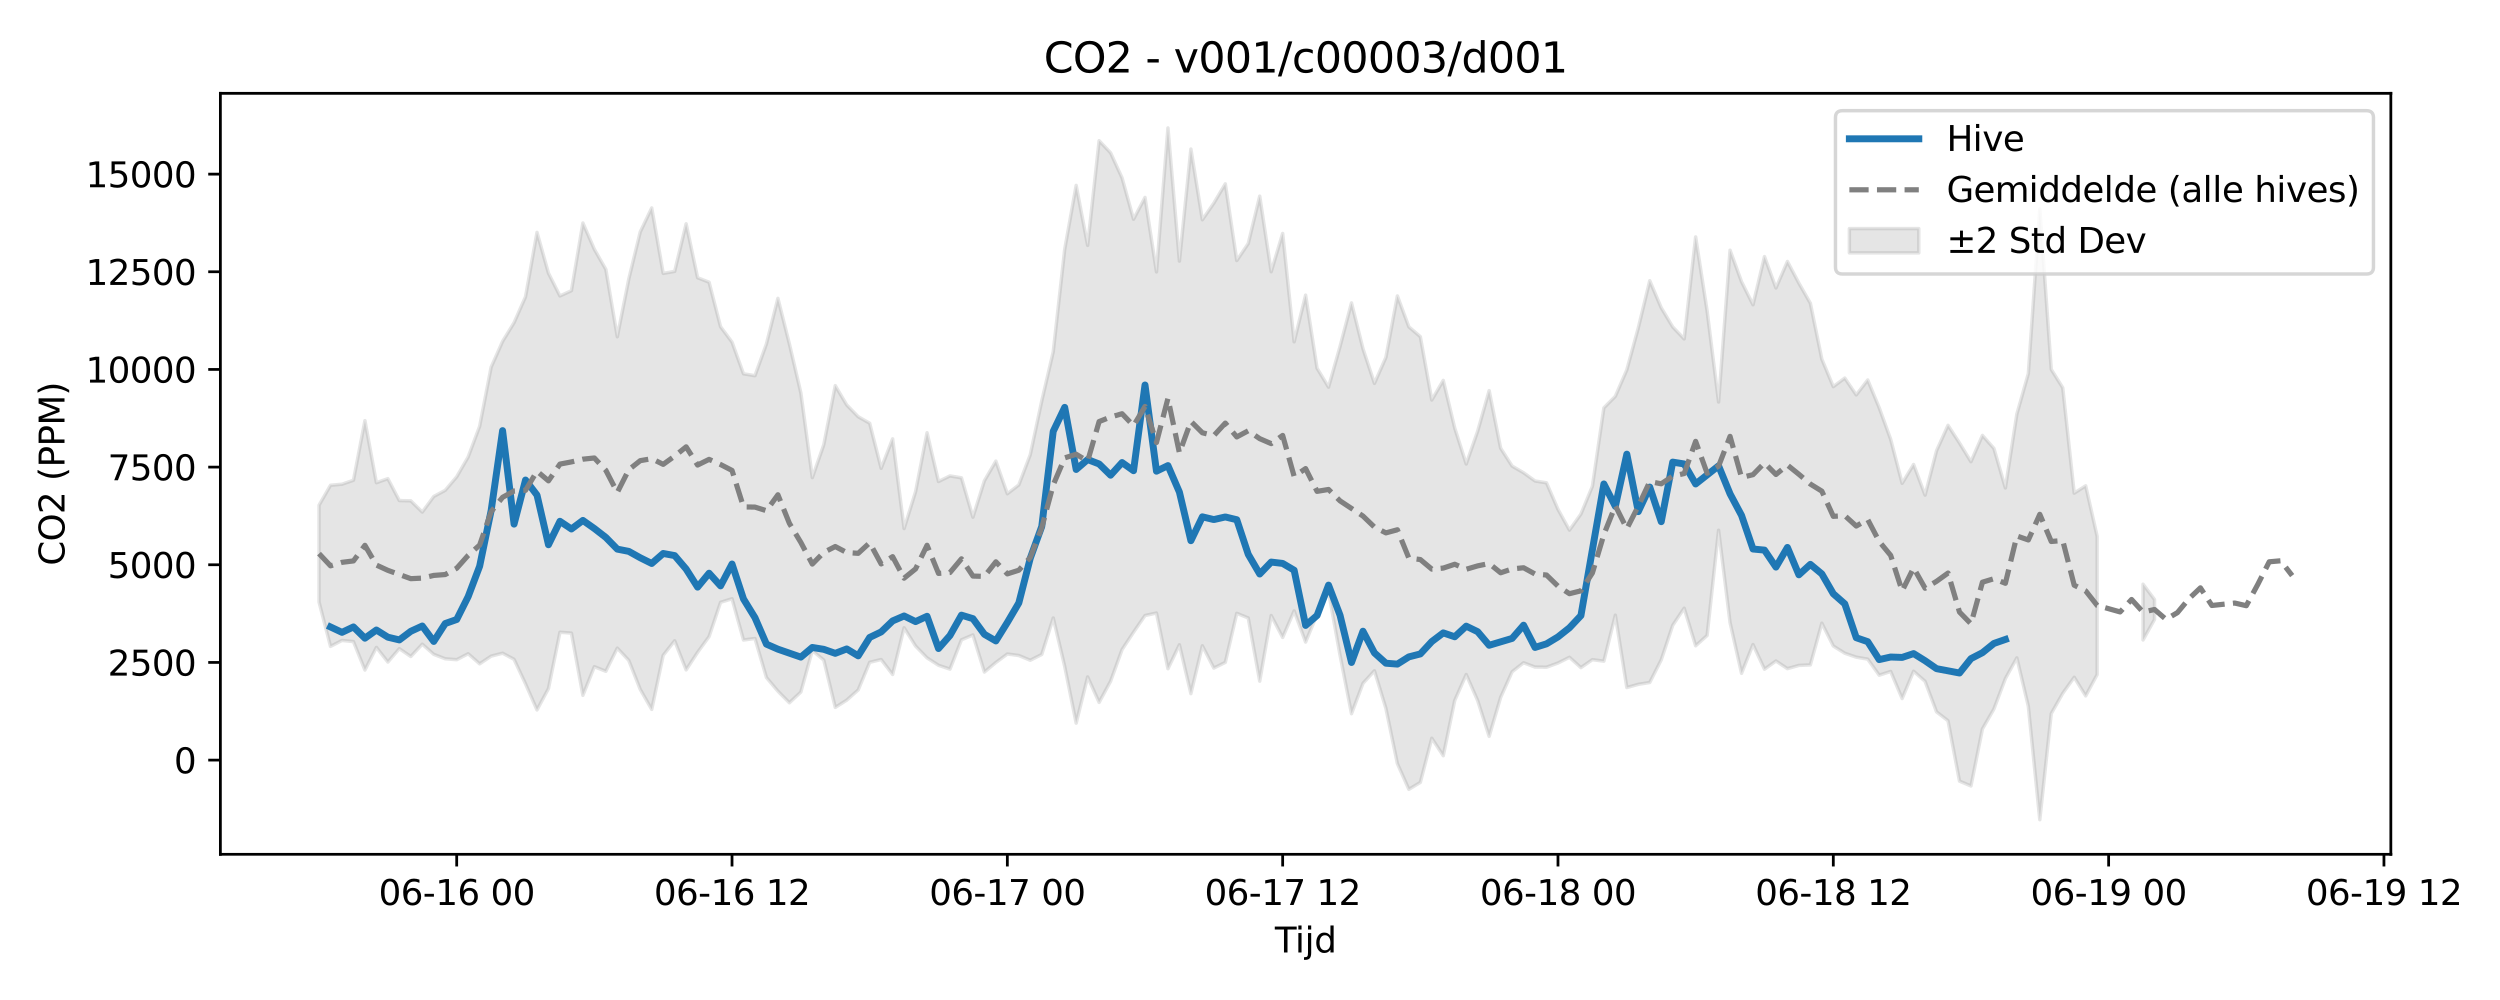 <?xml version="1.0" encoding="utf-8" standalone="no"?>
<!DOCTYPE svg PUBLIC "-//W3C//DTD SVG 1.1//EN"
  "http://www.w3.org/Graphics/SVG/1.1/DTD/svg11.dtd">
<svg xmlns:xlink="http://www.w3.org/1999/xlink" width="720pt" height="288pt" viewBox="0 0 720 288" xmlns="http://www.w3.org/2000/svg" version="1.1">
 <defs>
  <style type="text/css">*{stroke-linejoin: round; stroke-linecap: butt}</style>
 </defs>
 <g id="figure_1">
  <g id="patch_1">
   <path d="M 0 288 
L 720 288 
L 720 0 
L 0 0 
z
" style="fill: #ffffff"/>
  </g>
  <g id="axes_1">
   <g id="patch_2">
    <path d="M 63.47 246.04 
L 688.56 246.04 
L 688.56 26.88 
L 63.47 26.88 
z
" style="fill: #ffffff"/>
   </g>
   <g id="FillBetweenPolyCollection_1">
    <path d="M 91.883 145.491 
L 91.883 173.385 
L 95.187 186.164 
L 98.491 184.452 
L 101.795 184.776 
L 105.099 192.973 
L 108.402 186.449 
L 111.706 190.666 
L 115.01 186.818 
L 118.314 189.081 
L 121.618 185.522 
L 124.922 188.453 
L 128.226 189.73 
L 131.529 189.996 
L 134.833 188.28 
L 138.137 191.187 
L 141.441 188.972 
L 144.745 188.126 
L 148.049 189.885 
L 151.353 196.958 
L 154.656 204.464 
L 157.96 198.294 
L 161.264 182.085 
L 164.568 182.335 
L 167.872 200.267 
L 171.176 192.005 
L 174.48 193.329 
L 177.783 186.661 
L 181.087 190.189 
L 184.391 198.547 
L 187.695 204.316 
L 190.999 188.733 
L 194.303 184.541 
L 197.607 192.931 
L 200.91 187.874 
L 204.214 183.327 
L 207.518 173.469 
L 210.822 172.445 
L 214.126 184.323 
L 217.43 183.886 
L 220.734 195.124 
L 224.037 199.062 
L 227.341 202.398 
L 230.645 199.307 
L 233.949 187.343 
L 237.253 190.117 
L 240.557 203.74 
L 243.861 201.638 
L 247.164 198.7 
L 250.468 190.749 
L 253.772 189.941 
L 257.076 194.251 
L 260.38 180.796 
L 263.684 186.067 
L 266.988 189.462 
L 270.291 191.603 
L 273.595 192.712 
L 276.899 184.274 
L 280.203 182.864 
L 283.507 193.548 
L 286.811 190.805 
L 290.115 188.353 
L 293.418 188.788 
L 296.722 190.156 
L 300.026 188.48 
L 303.33 177.98 
L 306.634 191.926 
L 309.938 208.264 
L 313.242 194.953 
L 316.545 202.294 
L 319.849 196.195 
L 323.153 187.085 
L 326.457 182.078 
L 329.761 177.276 
L 333.065 176.554 
L 336.369 192.599 
L 339.672 185.689 
L 342.976 199.773 
L 346.28 185.981 
L 349.584 192.406 
L 352.888 190.769 
L 356.192 176.635 
L 359.495 177.983 
L 362.799 196.174 
L 366.103 177.267 
L 369.407 183.587 
L 372.711 175.938 
L 376.015 184.915 
L 379.319 176.965 
L 382.622 170.427 
L 385.926 188.671 
L 389.23 205.554 
L 392.534 196.815 
L 395.838 193.185 
L 399.142 204.015 
L 402.446 219.918 
L 405.749 227.334 
L 409.053 225.333 
L 412.357 212.617 
L 415.661 217.652 
L 418.965 201.731 
L 422.269 194.259 
L 425.573 201.77 
L 428.876 212.073 
L 432.18 200.856 
L 435.484 193.475 
L 438.788 190.873 
L 442.092 192.118 
L 445.396 192.155 
L 448.7 190.955 
L 452.003 189.295 
L 455.307 192.283 
L 458.611 189.982 
L 461.915 190.419 
L 465.219 177.161 
L 468.523 198.017 
L 471.827 197.09 
L 475.13 196.555 
L 478.434 190.034 
L 481.738 180.104 
L 485.042 175.163 
L 488.346 185.993 
L 491.65 183.018 
L 494.954 152.697 
L 498.257 179.297 
L 501.561 193.915 
L 504.865 185.632 
L 508.169 192.735 
L 511.473 190.365 
L 514.777 192.572 
L 518.081 191.642 
L 521.384 191.496 
L 524.688 179.478 
L 527.992 186.053 
L 531.296 188.129 
L 534.6 189.265 
L 537.904 189.83 
L 541.208 194.456 
L 544.511 193.379 
L 547.815 201.192 
L 551.119 193.312 
L 554.423 196.225 
L 557.727 205.019 
L 561.031 207.587 
L 564.335 224.966 
L 567.638 226.359 
L 570.942 209.941 
L 574.246 204.195 
L 577.55 195.444 
L 580.854 189.461 
L 584.158 203.415 
L 587.462 236.078 
L 590.765 205.502 
L 594.069 199.677 
L 597.373 195.059 
L 600.677 200.414 
L 603.981 194.275 
L 603.981 154.466 
L 603.981 154.466 
L 600.677 139.919 
L 597.373 142.022 
L 594.069 111.666 
L 590.765 106.385 
L 587.462 60.185 
L 584.158 107.598 
L 580.854 119.26 
L 577.55 140.528 
L 574.246 129.146 
L 570.942 125.398 
L 567.638 132.971 
L 564.335 127.59 
L 561.031 122.49 
L 557.727 129.809 
L 554.423 142.599 
L 551.119 133.766 
L 547.815 139.199 
L 544.511 126.517 
L 541.208 117.418 
L 537.904 109.432 
L 534.6 113.734 
L 531.296 108.884 
L 527.992 111.357 
L 524.688 103.424 
L 521.384 87.325 
L 518.081 81.55 
L 514.777 75.309 
L 511.473 82.937 
L 508.169 73.896 
L 504.865 87.776 
L 501.561 81.125 
L 498.257 72.057 
L 494.954 115.791 
L 491.65 89.564 
L 488.346 68.235 
L 485.042 97.608 
L 481.738 94.155 
L 478.434 88.635 
L 475.13 80.847 
L 471.827 94.445 
L 468.523 106.522 
L 465.219 114.135 
L 461.915 117.459 
L 458.611 140.048 
L 455.307 148.034 
L 452.003 152.674 
L 448.7 146.676 
L 445.396 139.053 
L 442.092 138.528 
L 438.788 136.152 
L 435.484 134.223 
L 432.18 129.064 
L 428.876 112.502 
L 425.573 124.172 
L 422.269 133.632 
L 418.965 123.28 
L 415.661 109.554 
L 412.357 115.195 
L 409.053 96.958 
L 405.749 94.132 
L 402.446 85.228 
L 399.142 102.922 
L 395.838 110.412 
L 392.534 100.425 
L 389.23 87.233 
L 385.926 99.813 
L 382.622 111.506 
L 379.319 106.059 
L 376.015 84.994 
L 372.711 98.447 
L 369.407 67.227 
L 366.103 78.259 
L 362.799 56.491 
L 359.495 70.137 
L 356.192 75.036 
L 352.888 52.944 
L 349.584 58.505 
L 346.28 63.293 
L 342.976 42.924 
L 339.672 75.206 
L 336.369 36.842 
L 333.065 78.318 
L 329.761 56.864 
L 326.457 63.139 
L 323.153 51.228 
L 319.849 44.01 
L 316.545 40.528 
L 313.242 70.663 
L 309.938 53.393 
L 306.634 71.807 
L 303.33 101.318 
L 300.026 115.478 
L 296.722 130.948 
L 293.418 139.657 
L 290.115 142.205 
L 286.811 132.801 
L 283.507 138.461 
L 280.203 148.951 
L 276.899 137.609 
L 273.595 137.062 
L 270.291 138.673 
L 266.988 124.623 
L 263.684 141.612 
L 260.38 152.227 
L 257.076 126.388 
L 253.772 134.879 
L 250.468 121.89 
L 247.164 120.014 
L 243.861 116.636 
L 240.557 111.059 
L 237.253 128.061 
L 233.949 137.555 
L 230.645 113.142 
L 227.341 99.034 
L 224.037 85.927 
L 220.734 99.038 
L 217.43 108.2 
L 214.126 107.656 
L 210.822 98.523 
L 207.518 94.089 
L 204.214 81.272 
L 200.91 79.991 
L 197.607 64.455 
L 194.303 78.16 
L 190.999 78.734 
L 187.695 59.888 
L 184.391 66.792 
L 181.087 80.368 
L 177.783 96.994 
L 174.48 77.572 
L 171.176 71.792 
L 167.872 64.216 
L 164.568 83.72 
L 161.264 85.235 
L 157.96 78.674 
L 154.656 66.925 
L 151.353 85.461 
L 148.049 92.932 
L 144.745 98.319 
L 141.441 105.766 
L 138.137 122.78 
L 134.833 131.593 
L 131.529 137.32 
L 128.226 141.205 
L 124.922 142.983 
L 121.618 147.477 
L 118.314 144.233 
L 115.01 144.166 
L 111.706 137.851 
L 108.402 139.023 
L 105.099 121.147 
L 101.795 138.311 
L 98.491 139.456 
L 95.187 139.753 
L 91.883 145.491 
z
" clip-path="url(#p5ad8e3fec8)" style="fill: #808080; fill-opacity: 0.2; stroke: #808080; stroke-opacity: 0.2"/>
    <path d="M 617.196 168.251 
L 617.196 184.311 
L 620.5 178.402 
L 620.5 172.664 
L 620.5 172.664 
L 617.196 168.251 
z
" clip-path="url(#p5ad8e3fec8)" style="fill: #808080; fill-opacity: 0.2; stroke: #808080; stroke-opacity: 0.2"/>
   </g>
   <g id="matplotlib.axis_1">
    <g id="xtick_1">
     <g id="line2d_1">
      <defs>
       <path id="m718b389855" d="M 0 0 
L 0 3.5 
" style="stroke: #000000; stroke-width: 0.8"/>
      </defs>
      <g>
       <use xlink:href="#m718b389855" x="131.529" y="246.04" style="stroke: #000000; stroke-width: 0.8"/>
      </g>
     </g>
     <g id="text_1">
      <!-- 06-16 00 -->
      <g transform="translate(109.049 260.638) scale(0.1 -0.1)">
       <defs>
        <path id="DejaVuSans-30" d="M 2034 4250 
Q 1547 4250 1301 3770 
Q 1056 3291 1056 2328 
Q 1056 1369 1301 889 
Q 1547 409 2034 409 
Q 2525 409 2770 889 
Q 3016 1369 3016 2328 
Q 3016 3291 2770 3770 
Q 2525 4250 2034 4250 
z
M 2034 4750 
Q 2819 4750 3233 4129 
Q 3647 3509 3647 2328 
Q 3647 1150 3233 529 
Q 2819 -91 2034 -91 
Q 1250 -91 836 529 
Q 422 1150 422 2328 
Q 422 3509 836 4129 
Q 1250 4750 2034 4750 
z
" transform="scale(0.016)"/>
        <path id="DejaVuSans-36" d="M 2113 2584 
Q 1688 2584 1439 2293 
Q 1191 2003 1191 1497 
Q 1191 994 1439 701 
Q 1688 409 2113 409 
Q 2538 409 2786 701 
Q 3034 994 3034 1497 
Q 3034 2003 2786 2293 
Q 2538 2584 2113 2584 
z
M 3366 4563 
L 3366 3988 
Q 3128 4100 2886 4159 
Q 2644 4219 2406 4219 
Q 1781 4219 1451 3797 
Q 1122 3375 1075 2522 
Q 1259 2794 1537 2939 
Q 1816 3084 2150 3084 
Q 2853 3084 3261 2657 
Q 3669 2231 3669 1497 
Q 3669 778 3244 343 
Q 2819 -91 2113 -91 
Q 1303 -91 875 529 
Q 447 1150 447 2328 
Q 447 3434 972 4092 
Q 1497 4750 2381 4750 
Q 2619 4750 2861 4703 
Q 3103 4656 3366 4563 
z
" transform="scale(0.016)"/>
        <path id="DejaVuSans-2d" d="M 313 2009 
L 1997 2009 
L 1997 1497 
L 313 1497 
L 313 2009 
z
" transform="scale(0.016)"/>
        <path id="DejaVuSans-31" d="M 794 531 
L 1825 531 
L 1825 4091 
L 703 3866 
L 703 4441 
L 1819 4666 
L 2450 4666 
L 2450 531 
L 3481 531 
L 3481 0 
L 794 0 
L 794 531 
z
" transform="scale(0.016)"/>
        <path id="DejaVuSans-20" transform="scale(0.016)"/>
       </defs>
       <use xlink:href="#DejaVuSans-30"/>
       <use xlink:href="#DejaVuSans-36" transform="translate(63.623 0)"/>
       <use xlink:href="#DejaVuSans-2d" transform="translate(127.246 0)"/>
       <use xlink:href="#DejaVuSans-31" transform="translate(163.33 0)"/>
       <use xlink:href="#DejaVuSans-36" transform="translate(226.953 0)"/>
       <use xlink:href="#DejaVuSans-20" transform="translate(290.576 0)"/>
       <use xlink:href="#DejaVuSans-30" transform="translate(322.363 0)"/>
       <use xlink:href="#DejaVuSans-30" transform="translate(385.986 0)"/>
      </g>
     </g>
    </g>
    <g id="xtick_2">
     <g id="line2d_2">
      <g>
       <use xlink:href="#m718b389855" x="210.822" y="246.04" style="stroke: #000000; stroke-width: 0.8"/>
      </g>
     </g>
     <g id="text_2">
      <!-- 06-16 12 -->
      <g transform="translate(188.342 260.638) scale(0.1 -0.1)">
       <defs>
        <path id="DejaVuSans-32" d="M 1228 531 
L 3431 531 
L 3431 0 
L 469 0 
L 469 531 
Q 828 903 1448 1529 
Q 2069 2156 2228 2338 
Q 2531 2678 2651 2914 
Q 2772 3150 2772 3378 
Q 2772 3750 2511 3984 
Q 2250 4219 1831 4219 
Q 1534 4219 1204 4116 
Q 875 4013 500 3803 
L 500 4441 
Q 881 4594 1212 4672 
Q 1544 4750 1819 4750 
Q 2544 4750 2975 4387 
Q 3406 4025 3406 3419 
Q 3406 3131 3298 2873 
Q 3191 2616 2906 2266 
Q 2828 2175 2409 1742 
Q 1991 1309 1228 531 
z
" transform="scale(0.016)"/>
       </defs>
       <use xlink:href="#DejaVuSans-30"/>
       <use xlink:href="#DejaVuSans-36" transform="translate(63.623 0)"/>
       <use xlink:href="#DejaVuSans-2d" transform="translate(127.246 0)"/>
       <use xlink:href="#DejaVuSans-31" transform="translate(163.33 0)"/>
       <use xlink:href="#DejaVuSans-36" transform="translate(226.953 0)"/>
       <use xlink:href="#DejaVuSans-20" transform="translate(290.576 0)"/>
       <use xlink:href="#DejaVuSans-31" transform="translate(322.363 0)"/>
       <use xlink:href="#DejaVuSans-32" transform="translate(385.986 0)"/>
      </g>
     </g>
    </g>
    <g id="xtick_3">
     <g id="line2d_3">
      <g>
       <use xlink:href="#m718b389855" x="290.115" y="246.04" style="stroke: #000000; stroke-width: 0.8"/>
      </g>
     </g>
     <g id="text_3">
      <!-- 06-17 00 -->
      <g transform="translate(267.634 260.638) scale(0.1 -0.1)">
       <defs>
        <path id="DejaVuSans-37" d="M 525 4666 
L 3525 4666 
L 3525 4397 
L 1831 0 
L 1172 0 
L 2766 4134 
L 525 4134 
L 525 4666 
z
" transform="scale(0.016)"/>
       </defs>
       <use xlink:href="#DejaVuSans-30"/>
       <use xlink:href="#DejaVuSans-36" transform="translate(63.623 0)"/>
       <use xlink:href="#DejaVuSans-2d" transform="translate(127.246 0)"/>
       <use xlink:href="#DejaVuSans-31" transform="translate(163.33 0)"/>
       <use xlink:href="#DejaVuSans-37" transform="translate(226.953 0)"/>
       <use xlink:href="#DejaVuSans-20" transform="translate(290.576 0)"/>
       <use xlink:href="#DejaVuSans-30" transform="translate(322.363 0)"/>
       <use xlink:href="#DejaVuSans-30" transform="translate(385.986 0)"/>
      </g>
     </g>
    </g>
    <g id="xtick_4">
     <g id="line2d_4">
      <g>
       <use xlink:href="#m718b389855" x="369.407" y="246.04" style="stroke: #000000; stroke-width: 0.8"/>
      </g>
     </g>
     <g id="text_4">
      <!-- 06-17 12 -->
      <g transform="translate(346.927 260.638) scale(0.1 -0.1)">
       <use xlink:href="#DejaVuSans-30"/>
       <use xlink:href="#DejaVuSans-36" transform="translate(63.623 0)"/>
       <use xlink:href="#DejaVuSans-2d" transform="translate(127.246 0)"/>
       <use xlink:href="#DejaVuSans-31" transform="translate(163.33 0)"/>
       <use xlink:href="#DejaVuSans-37" transform="translate(226.953 0)"/>
       <use xlink:href="#DejaVuSans-20" transform="translate(290.576 0)"/>
       <use xlink:href="#DejaVuSans-31" transform="translate(322.363 0)"/>
       <use xlink:href="#DejaVuSans-32" transform="translate(385.986 0)"/>
      </g>
     </g>
    </g>
    <g id="xtick_5">
     <g id="line2d_5">
      <g>
       <use xlink:href="#m718b389855" x="448.7" y="246.04" style="stroke: #000000; stroke-width: 0.8"/>
      </g>
     </g>
     <g id="text_5">
      <!-- 06-18 00 -->
      <g transform="translate(426.219 260.638) scale(0.1 -0.1)">
       <defs>
        <path id="DejaVuSans-38" d="M 2034 2216 
Q 1584 2216 1326 1975 
Q 1069 1734 1069 1313 
Q 1069 891 1326 650 
Q 1584 409 2034 409 
Q 2484 409 2743 651 
Q 3003 894 3003 1313 
Q 3003 1734 2745 1975 
Q 2488 2216 2034 2216 
z
M 1403 2484 
Q 997 2584 770 2862 
Q 544 3141 544 3541 
Q 544 4100 942 4425 
Q 1341 4750 2034 4750 
Q 2731 4750 3128 4425 
Q 3525 4100 3525 3541 
Q 3525 3141 3298 2862 
Q 3072 2584 2669 2484 
Q 3125 2378 3379 2068 
Q 3634 1759 3634 1313 
Q 3634 634 3220 271 
Q 2806 -91 2034 -91 
Q 1263 -91 848 271 
Q 434 634 434 1313 
Q 434 1759 690 2068 
Q 947 2378 1403 2484 
z
M 1172 3481 
Q 1172 3119 1398 2916 
Q 1625 2713 2034 2713 
Q 2441 2713 2670 2916 
Q 2900 3119 2900 3481 
Q 2900 3844 2670 4047 
Q 2441 4250 2034 4250 
Q 1625 4250 1398 4047 
Q 1172 3844 1172 3481 
z
" transform="scale(0.016)"/>
       </defs>
       <use xlink:href="#DejaVuSans-30"/>
       <use xlink:href="#DejaVuSans-36" transform="translate(63.623 0)"/>
       <use xlink:href="#DejaVuSans-2d" transform="translate(127.246 0)"/>
       <use xlink:href="#DejaVuSans-31" transform="translate(163.33 0)"/>
       <use xlink:href="#DejaVuSans-38" transform="translate(226.953 0)"/>
       <use xlink:href="#DejaVuSans-20" transform="translate(290.576 0)"/>
       <use xlink:href="#DejaVuSans-30" transform="translate(322.363 0)"/>
       <use xlink:href="#DejaVuSans-30" transform="translate(385.986 0)"/>
      </g>
     </g>
    </g>
    <g id="xtick_6">
     <g id="line2d_6">
      <g>
       <use xlink:href="#m718b389855" x="527.992" y="246.04" style="stroke: #000000; stroke-width: 0.8"/>
      </g>
     </g>
     <g id="text_6">
      <!-- 06-18 12 -->
      <g transform="translate(505.512 260.638) scale(0.1 -0.1)">
       <use xlink:href="#DejaVuSans-30"/>
       <use xlink:href="#DejaVuSans-36" transform="translate(63.623 0)"/>
       <use xlink:href="#DejaVuSans-2d" transform="translate(127.246 0)"/>
       <use xlink:href="#DejaVuSans-31" transform="translate(163.33 0)"/>
       <use xlink:href="#DejaVuSans-38" transform="translate(226.953 0)"/>
       <use xlink:href="#DejaVuSans-20" transform="translate(290.576 0)"/>
       <use xlink:href="#DejaVuSans-31" transform="translate(322.363 0)"/>
       <use xlink:href="#DejaVuSans-32" transform="translate(385.986 0)"/>
      </g>
     </g>
    </g>
    <g id="xtick_7">
     <g id="line2d_7">
      <g>
       <use xlink:href="#m718b389855" x="607.285" y="246.04" style="stroke: #000000; stroke-width: 0.8"/>
      </g>
     </g>
     <g id="text_7">
      <!-- 06-19 00 -->
      <g transform="translate(584.804 260.638) scale(0.1 -0.1)">
       <defs>
        <path id="DejaVuSans-39" d="M 703 97 
L 703 672 
Q 941 559 1184 500 
Q 1428 441 1663 441 
Q 2288 441 2617 861 
Q 2947 1281 2994 2138 
Q 2813 1869 2534 1725 
Q 2256 1581 1919 1581 
Q 1219 1581 811 2004 
Q 403 2428 403 3163 
Q 403 3881 828 4315 
Q 1253 4750 1959 4750 
Q 2769 4750 3195 4129 
Q 3622 3509 3622 2328 
Q 3622 1225 3098 567 
Q 2575 -91 1691 -91 
Q 1453 -91 1209 -44 
Q 966 3 703 97 
z
M 1959 2075 
Q 2384 2075 2632 2365 
Q 2881 2656 2881 3163 
Q 2881 3666 2632 3958 
Q 2384 4250 1959 4250 
Q 1534 4250 1286 3958 
Q 1038 3666 1038 3163 
Q 1038 2656 1286 2365 
Q 1534 2075 1959 2075 
z
" transform="scale(0.016)"/>
       </defs>
       <use xlink:href="#DejaVuSans-30"/>
       <use xlink:href="#DejaVuSans-36" transform="translate(63.623 0)"/>
       <use xlink:href="#DejaVuSans-2d" transform="translate(127.246 0)"/>
       <use xlink:href="#DejaVuSans-31" transform="translate(163.33 0)"/>
       <use xlink:href="#DejaVuSans-39" transform="translate(226.953 0)"/>
       <use xlink:href="#DejaVuSans-20" transform="translate(290.576 0)"/>
       <use xlink:href="#DejaVuSans-30" transform="translate(322.363 0)"/>
       <use xlink:href="#DejaVuSans-30" transform="translate(385.986 0)"/>
      </g>
     </g>
    </g>
    <g id="xtick_8">
     <g id="line2d_8">
      <g>
       <use xlink:href="#m718b389855" x="686.577" y="246.04" style="stroke: #000000; stroke-width: 0.8"/>
      </g>
     </g>
     <g id="text_8">
      <!-- 06-19 12 -->
      <g transform="translate(664.097 260.638) scale(0.1 -0.1)">
       <use xlink:href="#DejaVuSans-30"/>
       <use xlink:href="#DejaVuSans-36" transform="translate(63.623 0)"/>
       <use xlink:href="#DejaVuSans-2d" transform="translate(127.246 0)"/>
       <use xlink:href="#DejaVuSans-31" transform="translate(163.33 0)"/>
       <use xlink:href="#DejaVuSans-39" transform="translate(226.953 0)"/>
       <use xlink:href="#DejaVuSans-20" transform="translate(290.576 0)"/>
       <use xlink:href="#DejaVuSans-31" transform="translate(322.363 0)"/>
       <use xlink:href="#DejaVuSans-32" transform="translate(385.986 0)"/>
      </g>
     </g>
    </g>
    <g id="text_9">
     <!-- Tijd -->
     <g transform="translate(367.165 274.317) scale(0.1 -0.1)">
      <defs>
       <path id="DejaVuSans-54" d="M -19 4666 
L 3928 4666 
L 3928 4134 
L 2272 4134 
L 2272 0 
L 1638 0 
L 1638 4134 
L -19 4134 
L -19 4666 
z
" transform="scale(0.016)"/>
       <path id="DejaVuSans-69" d="M 603 3500 
L 1178 3500 
L 1178 0 
L 603 0 
L 603 3500 
z
M 603 4863 
L 1178 4863 
L 1178 4134 
L 603 4134 
L 603 4863 
z
" transform="scale(0.016)"/>
       <path id="DejaVuSans-6a" d="M 603 3500 
L 1178 3500 
L 1178 -63 
Q 1178 -731 923 -1031 
Q 669 -1331 103 -1331 
L -116 -1331 
L -116 -844 
L 38 -844 
Q 366 -844 484 -692 
Q 603 -541 603 -63 
L 603 3500 
z
M 603 4863 
L 1178 4863 
L 1178 4134 
L 603 4134 
L 603 4863 
z
" transform="scale(0.016)"/>
       <path id="DejaVuSans-64" d="M 2906 2969 
L 2906 4863 
L 3481 4863 
L 3481 0 
L 2906 0 
L 2906 525 
Q 2725 213 2448 61 
Q 2172 -91 1784 -91 
Q 1150 -91 751 415 
Q 353 922 353 1747 
Q 353 2572 751 3078 
Q 1150 3584 1784 3584 
Q 2172 3584 2448 3432 
Q 2725 3281 2906 2969 
z
M 947 1747 
Q 947 1113 1208 752 
Q 1469 391 1925 391 
Q 2381 391 2643 752 
Q 2906 1113 2906 1747 
Q 2906 2381 2643 2742 
Q 2381 3103 1925 3103 
Q 1469 3103 1208 2742 
Q 947 2381 947 1747 
z
" transform="scale(0.016)"/>
      </defs>
      <use xlink:href="#DejaVuSans-54"/>
      <use xlink:href="#DejaVuSans-69" transform="translate(57.959 0)"/>
      <use xlink:href="#DejaVuSans-6a" transform="translate(85.742 0)"/>
      <use xlink:href="#DejaVuSans-64" transform="translate(113.525 0)"/>
     </g>
    </g>
   </g>
   <g id="matplotlib.axis_2">
    <g id="ytick_1">
     <g id="line2d_9">
      <defs>
       <path id="m47d99f99c7" d="M 0 0 
L -3.5 0 
" style="stroke: #000000; stroke-width: 0.8"/>
      </defs>
      <g>
       <use xlink:href="#m47d99f99c7" x="63.47" y="218.907" style="stroke: #000000; stroke-width: 0.8"/>
      </g>
     </g>
     <g id="text_10">
      <!-- 0 -->
      <g transform="translate(50.108 222.707) scale(0.1 -0.1)">
       <use xlink:href="#DejaVuSans-30"/>
      </g>
     </g>
    </g>
    <g id="ytick_2">
     <g id="line2d_10">
      <g>
       <use xlink:href="#m47d99f99c7" x="63.47" y="190.78" style="stroke: #000000; stroke-width: 0.8"/>
      </g>
     </g>
     <g id="text_11">
      <!-- 2500 -->
      <g transform="translate(31.02 194.579) scale(0.1 -0.1)">
       <defs>
        <path id="DejaVuSans-35" d="M 691 4666 
L 3169 4666 
L 3169 4134 
L 1269 4134 
L 1269 2991 
Q 1406 3038 1543 3061 
Q 1681 3084 1819 3084 
Q 2600 3084 3056 2656 
Q 3513 2228 3513 1497 
Q 3513 744 3044 326 
Q 2575 -91 1722 -91 
Q 1428 -91 1123 -41 
Q 819 9 494 109 
L 494 744 
Q 775 591 1075 516 
Q 1375 441 1709 441 
Q 2250 441 2565 725 
Q 2881 1009 2881 1497 
Q 2881 1984 2565 2268 
Q 2250 2553 1709 2553 
Q 1456 2553 1204 2497 
Q 953 2441 691 2322 
L 691 4666 
z
" transform="scale(0.016)"/>
       </defs>
       <use xlink:href="#DejaVuSans-32"/>
       <use xlink:href="#DejaVuSans-35" transform="translate(63.623 0)"/>
       <use xlink:href="#DejaVuSans-30" transform="translate(127.246 0)"/>
       <use xlink:href="#DejaVuSans-30" transform="translate(190.869 0)"/>
      </g>
     </g>
    </g>
    <g id="ytick_3">
     <g id="line2d_11">
      <g>
       <use xlink:href="#m47d99f99c7" x="63.47" y="162.653" style="stroke: #000000; stroke-width: 0.8"/>
      </g>
     </g>
     <g id="text_12">
      <!-- 5000 -->
      <g transform="translate(31.02 166.452) scale(0.1 -0.1)">
       <use xlink:href="#DejaVuSans-35"/>
       <use xlink:href="#DejaVuSans-30" transform="translate(63.623 0)"/>
       <use xlink:href="#DejaVuSans-30" transform="translate(127.246 0)"/>
       <use xlink:href="#DejaVuSans-30" transform="translate(190.869 0)"/>
      </g>
     </g>
    </g>
    <g id="ytick_4">
     <g id="line2d_12">
      <g>
       <use xlink:href="#m47d99f99c7" x="63.47" y="134.525" style="stroke: #000000; stroke-width: 0.8"/>
      </g>
     </g>
     <g id="text_13">
      <!-- 7500 -->
      <g transform="translate(31.02 138.324) scale(0.1 -0.1)">
       <use xlink:href="#DejaVuSans-37"/>
       <use xlink:href="#DejaVuSans-35" transform="translate(63.623 0)"/>
       <use xlink:href="#DejaVuSans-30" transform="translate(127.246 0)"/>
       <use xlink:href="#DejaVuSans-30" transform="translate(190.869 0)"/>
      </g>
     </g>
    </g>
    <g id="ytick_5">
     <g id="line2d_13">
      <g>
       <use xlink:href="#m47d99f99c7" x="63.47" y="106.398" style="stroke: #000000; stroke-width: 0.8"/>
      </g>
     </g>
     <g id="text_14">
      <!-- 10000 -->
      <g transform="translate(24.657 110.197) scale(0.1 -0.1)">
       <use xlink:href="#DejaVuSans-31"/>
       <use xlink:href="#DejaVuSans-30" transform="translate(63.623 0)"/>
       <use xlink:href="#DejaVuSans-30" transform="translate(127.246 0)"/>
       <use xlink:href="#DejaVuSans-30" transform="translate(190.869 0)"/>
       <use xlink:href="#DejaVuSans-30" transform="translate(254.492 0)"/>
      </g>
     </g>
    </g>
    <g id="ytick_6">
     <g id="line2d_14">
      <g>
       <use xlink:href="#m47d99f99c7" x="63.47" y="78.27" style="stroke: #000000; stroke-width: 0.8"/>
      </g>
     </g>
     <g id="text_15">
      <!-- 12500 -->
      <g transform="translate(24.657 82.07) scale(0.1 -0.1)">
       <use xlink:href="#DejaVuSans-31"/>
       <use xlink:href="#DejaVuSans-32" transform="translate(63.623 0)"/>
       <use xlink:href="#DejaVuSans-35" transform="translate(127.246 0)"/>
       <use xlink:href="#DejaVuSans-30" transform="translate(190.869 0)"/>
       <use xlink:href="#DejaVuSans-30" transform="translate(254.492 0)"/>
      </g>
     </g>
    </g>
    <g id="ytick_7">
     <g id="line2d_15">
      <g>
       <use xlink:href="#m47d99f99c7" x="63.47" y="50.143" style="stroke: #000000; stroke-width: 0.8"/>
      </g>
     </g>
     <g id="text_16">
      <!-- 15000 -->
      <g transform="translate(24.657 53.942) scale(0.1 -0.1)">
       <use xlink:href="#DejaVuSans-31"/>
       <use xlink:href="#DejaVuSans-35" transform="translate(63.623 0)"/>
       <use xlink:href="#DejaVuSans-30" transform="translate(127.246 0)"/>
       <use xlink:href="#DejaVuSans-30" transform="translate(190.869 0)"/>
       <use xlink:href="#DejaVuSans-30" transform="translate(254.492 0)"/>
      </g>
     </g>
    </g>
    <g id="text_17">
     <!-- CO2 (PPM) -->
     <g transform="translate(18.578 162.903) rotate(-90) scale(0.1 -0.1)">
      <defs>
       <path id="DejaVuSans-43" d="M 4122 4306 
L 4122 3641 
Q 3803 3938 3442 4084 
Q 3081 4231 2675 4231 
Q 1875 4231 1450 3742 
Q 1025 3253 1025 2328 
Q 1025 1406 1450 917 
Q 1875 428 2675 428 
Q 3081 428 3442 575 
Q 3803 722 4122 1019 
L 4122 359 
Q 3791 134 3420 21 
Q 3050 -91 2638 -91 
Q 1578 -91 968 557 
Q 359 1206 359 2328 
Q 359 3453 968 4101 
Q 1578 4750 2638 4750 
Q 3056 4750 3426 4639 
Q 3797 4528 4122 4306 
z
" transform="scale(0.016)"/>
       <path id="DejaVuSans-4f" d="M 2522 4238 
Q 1834 4238 1429 3725 
Q 1025 3213 1025 2328 
Q 1025 1447 1429 934 
Q 1834 422 2522 422 
Q 3209 422 3611 934 
Q 4013 1447 4013 2328 
Q 4013 3213 3611 3725 
Q 3209 4238 2522 4238 
z
M 2522 4750 
Q 3503 4750 4090 4092 
Q 4678 3434 4678 2328 
Q 4678 1225 4090 567 
Q 3503 -91 2522 -91 
Q 1538 -91 948 565 
Q 359 1222 359 2328 
Q 359 3434 948 4092 
Q 1538 4750 2522 4750 
z
" transform="scale(0.016)"/>
       <path id="DejaVuSans-28" d="M 1984 4856 
Q 1566 4138 1362 3434 
Q 1159 2731 1159 2009 
Q 1159 1288 1364 580 
Q 1569 -128 1984 -844 
L 1484 -844 
Q 1016 -109 783 600 
Q 550 1309 550 2009 
Q 550 2706 781 3412 
Q 1013 4119 1484 4856 
L 1984 4856 
z
" transform="scale(0.016)"/>
       <path id="DejaVuSans-50" d="M 1259 4147 
L 1259 2394 
L 2053 2394 
Q 2494 2394 2734 2622 
Q 2975 2850 2975 3272 
Q 2975 3691 2734 3919 
Q 2494 4147 2053 4147 
L 1259 4147 
z
M 628 4666 
L 2053 4666 
Q 2838 4666 3239 4311 
Q 3641 3956 3641 3272 
Q 3641 2581 3239 2228 
Q 2838 1875 2053 1875 
L 1259 1875 
L 1259 0 
L 628 0 
L 628 4666 
z
" transform="scale(0.016)"/>
       <path id="DejaVuSans-4d" d="M 628 4666 
L 1569 4666 
L 2759 1491 
L 3956 4666 
L 4897 4666 
L 4897 0 
L 4281 0 
L 4281 4097 
L 3078 897 
L 2444 897 
L 1241 4097 
L 1241 0 
L 628 0 
L 628 4666 
z
" transform="scale(0.016)"/>
       <path id="DejaVuSans-29" d="M 513 4856 
L 1013 4856 
Q 1481 4119 1714 3412 
Q 1947 2706 1947 2009 
Q 1947 1309 1714 600 
Q 1481 -109 1013 -844 
L 513 -844 
Q 928 -128 1133 580 
Q 1338 1288 1338 2009 
Q 1338 2731 1133 3434 
Q 928 4138 513 4856 
z
" transform="scale(0.016)"/>
      </defs>
      <use xlink:href="#DejaVuSans-43"/>
      <use xlink:href="#DejaVuSans-4f" transform="translate(69.824 0)"/>
      <use xlink:href="#DejaVuSans-32" transform="translate(148.535 0)"/>
      <use xlink:href="#DejaVuSans-20" transform="translate(212.158 0)"/>
      <use xlink:href="#DejaVuSans-28" transform="translate(243.945 0)"/>
      <use xlink:href="#DejaVuSans-50" transform="translate(282.959 0)"/>
      <use xlink:href="#DejaVuSans-50" transform="translate(343.262 0)"/>
      <use xlink:href="#DejaVuSans-4d" transform="translate(403.564 0)"/>
      <use xlink:href="#DejaVuSans-29" transform="translate(489.844 0)"/>
     </g>
    </g>
   </g>
   <g id="line2d_16">
    <path d="M 95.187 180.564 
L 98.491 182.117 
L 101.795 180.557 
L 105.099 183.801 
L 108.402 181.445 
L 111.706 183.508 
L 115.01 184.296 
L 118.314 181.809 
L 121.618 180.29 
L 124.922 184.734 
L 128.226 179.578 
L 131.529 178.415 
L 134.833 171.815 
L 138.137 163.073 
L 141.441 147.078 
L 144.745 124.024 
L 148.049 150.944 
L 151.353 138.253 
L 154.656 142.585 
L 157.96 156.888 
L 161.264 150.134 
L 164.568 152.347 
L 167.872 149.883 
L 171.176 152.212 
L 174.48 154.777 
L 177.783 158.148 
L 181.087 158.794 
L 184.391 160.635 
L 187.695 162.281 
L 190.999 159.401 
L 194.303 160.009 
L 197.607 163.886 
L 200.91 169.092 
L 204.214 165.087 
L 207.518 168.732 
L 210.822 162.439 
L 214.126 172.501 
L 217.43 177.89 
L 220.734 185.515 
L 224.037 186.962 
L 230.645 189.25 
L 233.949 186.467 
L 237.253 187.008 
L 240.557 188.162 
L 243.861 186.895 
L 247.164 188.882 
L 250.468 183.583 
L 253.772 181.989 
L 257.076 178.824 
L 260.38 177.399 
L 263.684 179.019 
L 266.988 177.493 
L 270.291 186.775 
L 273.595 183.017 
L 276.899 177.166 
L 280.203 178.171 
L 283.507 182.679 
L 286.811 184.588 
L 290.115 179.267 
L 293.418 173.649 
L 296.722 160.755 
L 300.026 151.612 
L 303.33 124.227 
L 306.634 117.326 
L 309.938 135.204 
L 313.242 132.354 
L 316.545 133.621 
L 319.849 136.858 
L 323.153 133.216 
L 326.457 135.56 
L 329.761 110.883 
L 333.065 135.703 
L 336.369 134.094 
L 339.672 141.737 
L 342.976 155.718 
L 346.28 148.848 
L 349.584 149.639 
L 352.888 148.885 
L 356.192 149.68 
L 359.495 159.652 
L 362.799 165.315 
L 366.103 161.876 
L 369.407 162.266 
L 372.711 164.22 
L 376.015 180.122 
L 379.319 177.253 
L 382.622 168.518 
L 385.926 177.178 
L 389.23 190.791 
L 392.534 181.794 
L 395.838 188.035 
L 399.142 191.005 
L 402.446 191.264 
L 405.749 189.182 
L 409.053 188.335 
L 412.357 184.768 
L 415.661 182.271 
L 418.965 183.392 
L 422.269 180.332 
L 425.573 181.929 
L 428.876 185.841 
L 435.484 183.868 
L 438.788 180.058 
L 442.092 186.463 
L 445.396 185.428 
L 448.7 183.429 
L 452.003 180.808 
L 455.307 177.286 
L 461.915 139.382 
L 465.219 145.821 
L 468.523 130.801 
L 471.827 147.344 
L 475.13 140.282 
L 478.434 150.239 
L 481.738 133.089 
L 485.042 133.618 
L 488.346 139.382 
L 494.954 134.169 
L 498.257 142.232 
L 501.561 148.431 
L 504.865 158.118 
L 508.169 158.43 
L 511.473 163.32 
L 514.777 157.668 
L 518.081 165.544 
L 521.384 162.533 
L 524.688 165.285 
L 527.992 171.001 
L 531.296 173.907 
L 534.6 183.662 
L 537.904 184.802 
L 541.208 189.966 
L 544.511 189.22 
L 547.815 189.336 
L 551.119 188.234 
L 554.423 190.289 
L 557.727 192.576 
L 564.335 193.825 
L 567.638 189.685 
L 570.942 187.975 
L 574.246 185.312 
L 577.55 184.161 
L 577.55 184.161 
" clip-path="url(#p5ad8e3fec8)" style="fill: none; stroke: #1f77b4; stroke-width: 2; stroke-linecap: square"/>
   </g>
   <g id="line2d_17">
    <path d="M 91.883 159.438 
L 95.187 162.959 
L 98.491 161.954 
L 101.795 161.544 
L 105.099 157.06 
L 108.402 162.736 
L 111.706 164.259 
L 118.314 166.657 
L 121.618 166.499 
L 124.922 165.718 
L 128.226 165.468 
L 131.529 163.658 
L 134.833 159.936 
L 138.137 156.983 
L 141.441 147.369 
L 144.745 143.223 
L 148.049 141.409 
L 151.353 141.209 
L 154.656 135.695 
L 157.96 138.484 
L 161.264 133.66 
L 164.568 133.028 
L 167.872 132.241 
L 171.176 131.899 
L 174.48 135.45 
L 177.783 141.827 
L 181.087 135.279 
L 184.391 132.669 
L 187.695 132.102 
L 190.999 133.734 
L 194.303 131.35 
L 197.607 128.693 
L 200.91 133.932 
L 204.214 132.299 
L 207.518 133.779 
L 210.822 135.484 
L 214.126 145.989 
L 217.43 146.043 
L 220.734 147.081 
L 224.037 142.494 
L 227.341 150.716 
L 230.645 156.225 
L 233.949 162.449 
L 237.253 159.089 
L 240.557 157.399 
L 243.861 159.137 
L 247.164 159.357 
L 250.468 156.319 
L 253.772 162.41 
L 257.076 160.319 
L 260.38 166.512 
L 263.684 163.84 
L 266.988 157.042 
L 270.291 165.138 
L 273.595 164.887 
L 276.899 160.941 
L 280.203 165.907 
L 283.507 166.004 
L 286.811 161.803 
L 290.115 165.279 
L 293.418 164.223 
L 296.722 160.552 
L 300.026 151.979 
L 303.33 139.649 
L 306.634 131.867 
L 309.938 130.828 
L 313.242 132.808 
L 316.545 121.411 
L 319.849 120.103 
L 323.153 119.156 
L 326.457 122.609 
L 329.761 117.07 
L 333.065 127.436 
L 336.369 114.72 
L 339.672 130.448 
L 342.976 121.349 
L 346.28 124.637 
L 349.584 125.456 
L 352.888 121.856 
L 356.192 125.835 
L 359.495 124.06 
L 362.799 126.332 
L 366.103 127.763 
L 369.407 125.407 
L 372.711 137.192 
L 376.015 134.955 
L 379.319 141.512 
L 382.622 140.967 
L 385.926 144.242 
L 392.534 148.62 
L 395.838 151.799 
L 399.142 153.469 
L 402.446 152.573 
L 405.749 160.733 
L 409.053 161.146 
L 412.357 163.906 
L 415.661 163.603 
L 418.965 162.505 
L 422.269 163.945 
L 425.573 162.971 
L 428.876 162.288 
L 432.18 164.96 
L 435.484 163.849 
L 438.788 163.513 
L 442.092 165.323 
L 445.396 165.604 
L 448.7 168.815 
L 452.003 170.984 
L 455.307 170.159 
L 458.611 165.015 
L 461.915 153.939 
L 465.219 145.648 
L 468.523 152.269 
L 471.827 145.768 
L 475.13 138.701 
L 478.434 139.334 
L 481.738 137.13 
L 485.042 136.386 
L 488.346 127.114 
L 491.65 136.291 
L 494.954 134.244 
L 498.257 125.677 
L 501.561 137.52 
L 504.865 136.704 
L 508.169 133.315 
L 511.473 136.651 
L 514.777 133.94 
L 518.081 136.596 
L 521.384 139.411 
L 524.688 141.451 
L 527.992 148.705 
L 531.296 148.507 
L 534.6 151.5 
L 537.904 149.631 
L 541.208 155.937 
L 544.511 159.948 
L 547.815 170.196 
L 551.119 163.539 
L 554.423 169.412 
L 557.727 167.414 
L 561.031 165.039 
L 564.335 176.278 
L 567.638 179.665 
L 570.942 167.67 
L 574.246 166.67 
L 577.55 167.986 
L 580.854 154.361 
L 584.158 155.506 
L 587.462 148.131 
L 590.765 155.943 
L 594.069 155.671 
L 597.373 168.541 
L 600.677 170.166 
L 603.981 174.37 
L 610.589 176.233 
L 613.892 172.655 
L 617.196 176.281 
L 620.5 175.533 
L 623.804 178.378 
L 627.108 176.429 
L 630.412 172.441 
L 633.716 169.302 
L 637.019 174.376 
L 643.627 173.682 
L 646.931 174.444 
L 650.235 168.323 
L 653.539 161.798 
L 656.843 161.505 
L 660.146 165.78 
L 660.146 165.78 
" clip-path="url(#p5ad8e3fec8)" style="fill: none; stroke-dasharray: 5.55,2.4; stroke-dashoffset: 0; stroke: #808080; stroke-width: 1.5"/>
   </g>
   <g id="patch_3">
    <path d="M 63.47 246.04 
L 63.47 26.88 
" style="fill: none; stroke: #000000; stroke-width: 0.8; stroke-linejoin: miter; stroke-linecap: square"/>
   </g>
   <g id="patch_4">
    <path d="M 688.56 246.04 
L 688.56 26.88 
" style="fill: none; stroke: #000000; stroke-width: 0.8; stroke-linejoin: miter; stroke-linecap: square"/>
   </g>
   <g id="patch_5">
    <path d="M 63.47 246.04 
L 688.56 246.04 
" style="fill: none; stroke: #000000; stroke-width: 0.8; stroke-linejoin: miter; stroke-linecap: square"/>
   </g>
   <g id="patch_6">
    <path d="M 63.47 26.88 
L 688.56 26.88 
" style="fill: none; stroke: #000000; stroke-width: 0.8; stroke-linejoin: miter; stroke-linecap: square"/>
   </g>
   <g id="text_18">
    <!-- CO2 - v001/c00003/d001 -->
    <g transform="translate(300.612 20.88) scale(0.12 -0.12)">
     <defs>
      <path id="DejaVuSans-76" d="M 191 3500 
L 800 3500 
L 1894 563 
L 2988 3500 
L 3597 3500 
L 2284 0 
L 1503 0 
L 191 3500 
z
" transform="scale(0.016)"/>
      <path id="DejaVuSans-2f" d="M 1625 4666 
L 2156 4666 
L 531 -594 
L 0 -594 
L 1625 4666 
z
" transform="scale(0.016)"/>
      <path id="DejaVuSans-63" d="M 3122 3366 
L 3122 2828 
Q 2878 2963 2633 3030 
Q 2388 3097 2138 3097 
Q 1578 3097 1268 2742 
Q 959 2388 959 1747 
Q 959 1106 1268 751 
Q 1578 397 2138 397 
Q 2388 397 2633 464 
Q 2878 531 3122 666 
L 3122 134 
Q 2881 22 2623 -34 
Q 2366 -91 2075 -91 
Q 1284 -91 818 406 
Q 353 903 353 1747 
Q 353 2603 823 3093 
Q 1294 3584 2113 3584 
Q 2378 3584 2631 3529 
Q 2884 3475 3122 3366 
z
" transform="scale(0.016)"/>
      <path id="DejaVuSans-33" d="M 2597 2516 
Q 3050 2419 3304 2112 
Q 3559 1806 3559 1356 
Q 3559 666 3084 287 
Q 2609 -91 1734 -91 
Q 1441 -91 1130 -33 
Q 819 25 488 141 
L 488 750 
Q 750 597 1062 519 
Q 1375 441 1716 441 
Q 2309 441 2620 675 
Q 2931 909 2931 1356 
Q 2931 1769 2642 2001 
Q 2353 2234 1838 2234 
L 1294 2234 
L 1294 2753 
L 1863 2753 
Q 2328 2753 2575 2939 
Q 2822 3125 2822 3475 
Q 2822 3834 2567 4026 
Q 2313 4219 1838 4219 
Q 1578 4219 1281 4162 
Q 984 4106 628 3988 
L 628 4550 
Q 988 4650 1302 4700 
Q 1616 4750 1894 4750 
Q 2613 4750 3031 4423 
Q 3450 4097 3450 3541 
Q 3450 3153 3228 2886 
Q 3006 2619 2597 2516 
z
" transform="scale(0.016)"/>
     </defs>
     <use xlink:href="#DejaVuSans-43"/>
     <use xlink:href="#DejaVuSans-4f" transform="translate(69.824 0)"/>
     <use xlink:href="#DejaVuSans-32" transform="translate(148.535 0)"/>
     <use xlink:href="#DejaVuSans-20" transform="translate(212.158 0)"/>
     <use xlink:href="#DejaVuSans-2d" transform="translate(243.945 0)"/>
     <use xlink:href="#DejaVuSans-20" transform="translate(280.029 0)"/>
     <use xlink:href="#DejaVuSans-76" transform="translate(311.816 0)"/>
     <use xlink:href="#DejaVuSans-30" transform="translate(370.996 0)"/>
     <use xlink:href="#DejaVuSans-30" transform="translate(434.619 0)"/>
     <use xlink:href="#DejaVuSans-31" transform="translate(498.242 0)"/>
     <use xlink:href="#DejaVuSans-2f" transform="translate(561.865 0)"/>
     <use xlink:href="#DejaVuSans-63" transform="translate(595.557 0)"/>
     <use xlink:href="#DejaVuSans-30" transform="translate(650.537 0)"/>
     <use xlink:href="#DejaVuSans-30" transform="translate(714.16 0)"/>
     <use xlink:href="#DejaVuSans-30" transform="translate(777.783 0)"/>
     <use xlink:href="#DejaVuSans-30" transform="translate(841.406 0)"/>
     <use xlink:href="#DejaVuSans-33" transform="translate(905.029 0)"/>
     <use xlink:href="#DejaVuSans-2f" transform="translate(968.652 0)"/>
     <use xlink:href="#DejaVuSans-64" transform="translate(1002.344 0)"/>
     <use xlink:href="#DejaVuSans-30" transform="translate(1065.82 0)"/>
     <use xlink:href="#DejaVuSans-30" transform="translate(1129.443 0)"/>
     <use xlink:href="#DejaVuSans-31" transform="translate(1193.066 0)"/>
    </g>
   </g>
   <g id="legend_1">
    <g id="patch_7">
     <path d="M 530.616 78.914 
L 681.56 78.914 
Q 683.56 78.914 683.56 76.914 
L 683.56 33.88 
Q 683.56 31.88 681.56 31.88 
L 530.616 31.88 
Q 528.616 31.88 528.616 33.88 
L 528.616 76.914 
Q 528.616 78.914 530.616 78.914 
z
" style="fill: #ffffff; opacity: 0.8; stroke: #cccccc; stroke-linejoin: miter"/>
    </g>
    <g id="line2d_18">
     <path d="M 532.616 39.978 
L 542.616 39.978 
L 552.616 39.978 
" style="fill: none; stroke: #1f77b4; stroke-width: 2; stroke-linecap: square"/>
    </g>
    <g id="text_19">
     <!-- Hive -->
     <g transform="translate(560.616 43.478) scale(0.1 -0.1)">
      <defs>
       <path id="DejaVuSans-48" d="M 628 4666 
L 1259 4666 
L 1259 2753 
L 3553 2753 
L 3553 4666 
L 4184 4666 
L 4184 0 
L 3553 0 
L 3553 2222 
L 1259 2222 
L 1259 0 
L 628 0 
L 628 4666 
z
" transform="scale(0.016)"/>
       <path id="DejaVuSans-65" d="M 3597 1894 
L 3597 1613 
L 953 1613 
Q 991 1019 1311 708 
Q 1631 397 2203 397 
Q 2534 397 2845 478 
Q 3156 559 3463 722 
L 3463 178 
Q 3153 47 2828 -22 
Q 2503 -91 2169 -91 
Q 1331 -91 842 396 
Q 353 884 353 1716 
Q 353 2575 817 3079 
Q 1281 3584 2069 3584 
Q 2775 3584 3186 3129 
Q 3597 2675 3597 1894 
z
M 3022 2063 
Q 3016 2534 2758 2815 
Q 2500 3097 2075 3097 
Q 1594 3097 1305 2825 
Q 1016 2553 972 2059 
L 3022 2063 
z
" transform="scale(0.016)"/>
      </defs>
      <use xlink:href="#DejaVuSans-48"/>
      <use xlink:href="#DejaVuSans-69" transform="translate(75.195 0)"/>
      <use xlink:href="#DejaVuSans-76" transform="translate(102.979 0)"/>
      <use xlink:href="#DejaVuSans-65" transform="translate(162.158 0)"/>
     </g>
    </g>
    <g id="line2d_19">
     <path d="M 532.616 54.657 
L 542.616 54.657 
L 552.616 54.657 
" style="fill: none; stroke-dasharray: 5.55,2.4; stroke-dashoffset: 0; stroke: #808080; stroke-width: 1.5"/>
    </g>
    <g id="text_20">
     <!-- Gemiddelde (alle hives) -->
     <g transform="translate(560.616 58.157) scale(0.1 -0.1)">
      <defs>
       <path id="DejaVuSans-47" d="M 3809 666 
L 3809 1919 
L 2778 1919 
L 2778 2438 
L 4434 2438 
L 4434 434 
Q 4069 175 3628 42 
Q 3188 -91 2688 -91 
Q 1594 -91 976 548 
Q 359 1188 359 2328 
Q 359 3472 976 4111 
Q 1594 4750 2688 4750 
Q 3144 4750 3555 4637 
Q 3966 4525 4313 4306 
L 4313 3634 
Q 3963 3931 3569 4081 
Q 3175 4231 2741 4231 
Q 1884 4231 1454 3753 
Q 1025 3275 1025 2328 
Q 1025 1384 1454 906 
Q 1884 428 2741 428 
Q 3075 428 3337 486 
Q 3600 544 3809 666 
z
" transform="scale(0.016)"/>
       <path id="DejaVuSans-6d" d="M 3328 2828 
Q 3544 3216 3844 3400 
Q 4144 3584 4550 3584 
Q 5097 3584 5394 3201 
Q 5691 2819 5691 2113 
L 5691 0 
L 5113 0 
L 5113 2094 
Q 5113 2597 4934 2840 
Q 4756 3084 4391 3084 
Q 3944 3084 3684 2787 
Q 3425 2491 3425 1978 
L 3425 0 
L 2847 0 
L 2847 2094 
Q 2847 2600 2669 2842 
Q 2491 3084 2119 3084 
Q 1678 3084 1418 2786 
Q 1159 2488 1159 1978 
L 1159 0 
L 581 0 
L 581 3500 
L 1159 3500 
L 1159 2956 
Q 1356 3278 1631 3431 
Q 1906 3584 2284 3584 
Q 2666 3584 2933 3390 
Q 3200 3197 3328 2828 
z
" transform="scale(0.016)"/>
       <path id="DejaVuSans-6c" d="M 603 4863 
L 1178 4863 
L 1178 0 
L 603 0 
L 603 4863 
z
" transform="scale(0.016)"/>
       <path id="DejaVuSans-61" d="M 2194 1759 
Q 1497 1759 1228 1600 
Q 959 1441 959 1056 
Q 959 750 1161 570 
Q 1363 391 1709 391 
Q 2188 391 2477 730 
Q 2766 1069 2766 1631 
L 2766 1759 
L 2194 1759 
z
M 3341 1997 
L 3341 0 
L 2766 0 
L 2766 531 
Q 2569 213 2275 61 
Q 1981 -91 1556 -91 
Q 1019 -91 701 211 
Q 384 513 384 1019 
Q 384 1609 779 1909 
Q 1175 2209 1959 2209 
L 2766 2209 
L 2766 2266 
Q 2766 2663 2505 2880 
Q 2244 3097 1772 3097 
Q 1472 3097 1187 3025 
Q 903 2953 641 2809 
L 641 3341 
Q 956 3463 1253 3523 
Q 1550 3584 1831 3584 
Q 2591 3584 2966 3190 
Q 3341 2797 3341 1997 
z
" transform="scale(0.016)"/>
       <path id="DejaVuSans-68" d="M 3513 2113 
L 3513 0 
L 2938 0 
L 2938 2094 
Q 2938 2591 2744 2837 
Q 2550 3084 2163 3084 
Q 1697 3084 1428 2787 
Q 1159 2491 1159 1978 
L 1159 0 
L 581 0 
L 581 4863 
L 1159 4863 
L 1159 2956 
Q 1366 3272 1645 3428 
Q 1925 3584 2291 3584 
Q 2894 3584 3203 3211 
Q 3513 2838 3513 2113 
z
" transform="scale(0.016)"/>
       <path id="DejaVuSans-73" d="M 2834 3397 
L 2834 2853 
Q 2591 2978 2328 3040 
Q 2066 3103 1784 3103 
Q 1356 3103 1142 2972 
Q 928 2841 928 2578 
Q 928 2378 1081 2264 
Q 1234 2150 1697 2047 
L 1894 2003 
Q 2506 1872 2764 1633 
Q 3022 1394 3022 966 
Q 3022 478 2636 193 
Q 2250 -91 1575 -91 
Q 1294 -91 989 -36 
Q 684 19 347 128 
L 347 722 
Q 666 556 975 473 
Q 1284 391 1588 391 
Q 1994 391 2212 530 
Q 2431 669 2431 922 
Q 2431 1156 2273 1281 
Q 2116 1406 1581 1522 
L 1381 1569 
Q 847 1681 609 1914 
Q 372 2147 372 2553 
Q 372 3047 722 3315 
Q 1072 3584 1716 3584 
Q 2034 3584 2315 3537 
Q 2597 3491 2834 3397 
z
" transform="scale(0.016)"/>
      </defs>
      <use xlink:href="#DejaVuSans-47"/>
      <use xlink:href="#DejaVuSans-65" transform="translate(77.49 0)"/>
      <use xlink:href="#DejaVuSans-6d" transform="translate(139.014 0)"/>
      <use xlink:href="#DejaVuSans-69" transform="translate(236.426 0)"/>
      <use xlink:href="#DejaVuSans-64" transform="translate(264.209 0)"/>
      <use xlink:href="#DejaVuSans-64" transform="translate(327.686 0)"/>
      <use xlink:href="#DejaVuSans-65" transform="translate(391.162 0)"/>
      <use xlink:href="#DejaVuSans-6c" transform="translate(452.686 0)"/>
      <use xlink:href="#DejaVuSans-64" transform="translate(480.469 0)"/>
      <use xlink:href="#DejaVuSans-65" transform="translate(543.945 0)"/>
      <use xlink:href="#DejaVuSans-20" transform="translate(605.469 0)"/>
      <use xlink:href="#DejaVuSans-28" transform="translate(637.256 0)"/>
      <use xlink:href="#DejaVuSans-61" transform="translate(676.27 0)"/>
      <use xlink:href="#DejaVuSans-6c" transform="translate(737.549 0)"/>
      <use xlink:href="#DejaVuSans-6c" transform="translate(765.332 0)"/>
      <use xlink:href="#DejaVuSans-65" transform="translate(793.115 0)"/>
      <use xlink:href="#DejaVuSans-20" transform="translate(854.639 0)"/>
      <use xlink:href="#DejaVuSans-68" transform="translate(886.426 0)"/>
      <use xlink:href="#DejaVuSans-69" transform="translate(949.805 0)"/>
      <use xlink:href="#DejaVuSans-76" transform="translate(977.588 0)"/>
      <use xlink:href="#DejaVuSans-65" transform="translate(1036.768 0)"/>
      <use xlink:href="#DejaVuSans-73" transform="translate(1098.291 0)"/>
      <use xlink:href="#DejaVuSans-29" transform="translate(1150.391 0)"/>
     </g>
    </g>
    <g id="patch_8">
     <path d="M 532.616 72.835 
L 552.616 72.835 
L 552.616 65.835 
L 532.616 65.835 
z
" style="fill: #808080; fill-opacity: 0.2; stroke: #808080; stroke-opacity: 0.2; stroke-linejoin: miter"/>
    </g>
    <g id="text_21">
     <!-- ±2 Std Dev -->
     <g transform="translate(560.616 72.835) scale(0.1 -0.1)">
      <defs>
       <path id="DejaVuSans-b1" d="M 2944 4013 
L 2944 2803 
L 4684 2803 
L 4684 2272 
L 2944 2272 
L 2944 1063 
L 2419 1063 
L 2419 2272 
L 678 2272 
L 678 2803 
L 2419 2803 
L 2419 4013 
L 2944 4013 
z
M 678 531 
L 4684 531 
L 4684 0 
L 678 0 
L 678 531 
z
" transform="scale(0.016)"/>
       <path id="DejaVuSans-53" d="M 3425 4513 
L 3425 3897 
Q 3066 4069 2747 4153 
Q 2428 4238 2131 4238 
Q 1616 4238 1336 4038 
Q 1056 3838 1056 3469 
Q 1056 3159 1242 3001 
Q 1428 2844 1947 2747 
L 2328 2669 
Q 3034 2534 3370 2195 
Q 3706 1856 3706 1288 
Q 3706 609 3251 259 
Q 2797 -91 1919 -91 
Q 1588 -91 1214 -16 
Q 841 59 441 206 
L 441 856 
Q 825 641 1194 531 
Q 1563 422 1919 422 
Q 2459 422 2753 634 
Q 3047 847 3047 1241 
Q 3047 1584 2836 1778 
Q 2625 1972 2144 2069 
L 1759 2144 
Q 1053 2284 737 2584 
Q 422 2884 422 3419 
Q 422 4038 858 4394 
Q 1294 4750 2059 4750 
Q 2388 4750 2728 4690 
Q 3069 4631 3425 4513 
z
" transform="scale(0.016)"/>
       <path id="DejaVuSans-74" d="M 1172 4494 
L 1172 3500 
L 2356 3500 
L 2356 3053 
L 1172 3053 
L 1172 1153 
Q 1172 725 1289 603 
Q 1406 481 1766 481 
L 2356 481 
L 2356 0 
L 1766 0 
Q 1100 0 847 248 
Q 594 497 594 1153 
L 594 3053 
L 172 3053 
L 172 3500 
L 594 3500 
L 594 4494 
L 1172 4494 
z
" transform="scale(0.016)"/>
       <path id="DejaVuSans-44" d="M 1259 4147 
L 1259 519 
L 2022 519 
Q 2988 519 3436 956 
Q 3884 1394 3884 2338 
Q 3884 3275 3436 3711 
Q 2988 4147 2022 4147 
L 1259 4147 
z
M 628 4666 
L 1925 4666 
Q 3281 4666 3915 4102 
Q 4550 3538 4550 2338 
Q 4550 1131 3912 565 
Q 3275 0 1925 0 
L 628 0 
L 628 4666 
z
" transform="scale(0.016)"/>
      </defs>
      <use xlink:href="#DejaVuSans-b1"/>
      <use xlink:href="#DejaVuSans-32" transform="translate(83.789 0)"/>
      <use xlink:href="#DejaVuSans-20" transform="translate(147.412 0)"/>
      <use xlink:href="#DejaVuSans-53" transform="translate(179.199 0)"/>
      <use xlink:href="#DejaVuSans-74" transform="translate(242.676 0)"/>
      <use xlink:href="#DejaVuSans-64" transform="translate(281.885 0)"/>
      <use xlink:href="#DejaVuSans-20" transform="translate(345.361 0)"/>
      <use xlink:href="#DejaVuSans-44" transform="translate(377.148 0)"/>
      <use xlink:href="#DejaVuSans-65" transform="translate(454.15 0)"/>
      <use xlink:href="#DejaVuSans-76" transform="translate(515.674 0)"/>
     </g>
    </g>
   </g>
  </g>
 </g>
 <defs>
  <clipPath id="p5ad8e3fec8">
   <rect x="63.47" y="26.88" width="625.09" height="219.16"/>
  </clipPath>
 </defs>
</svg>
